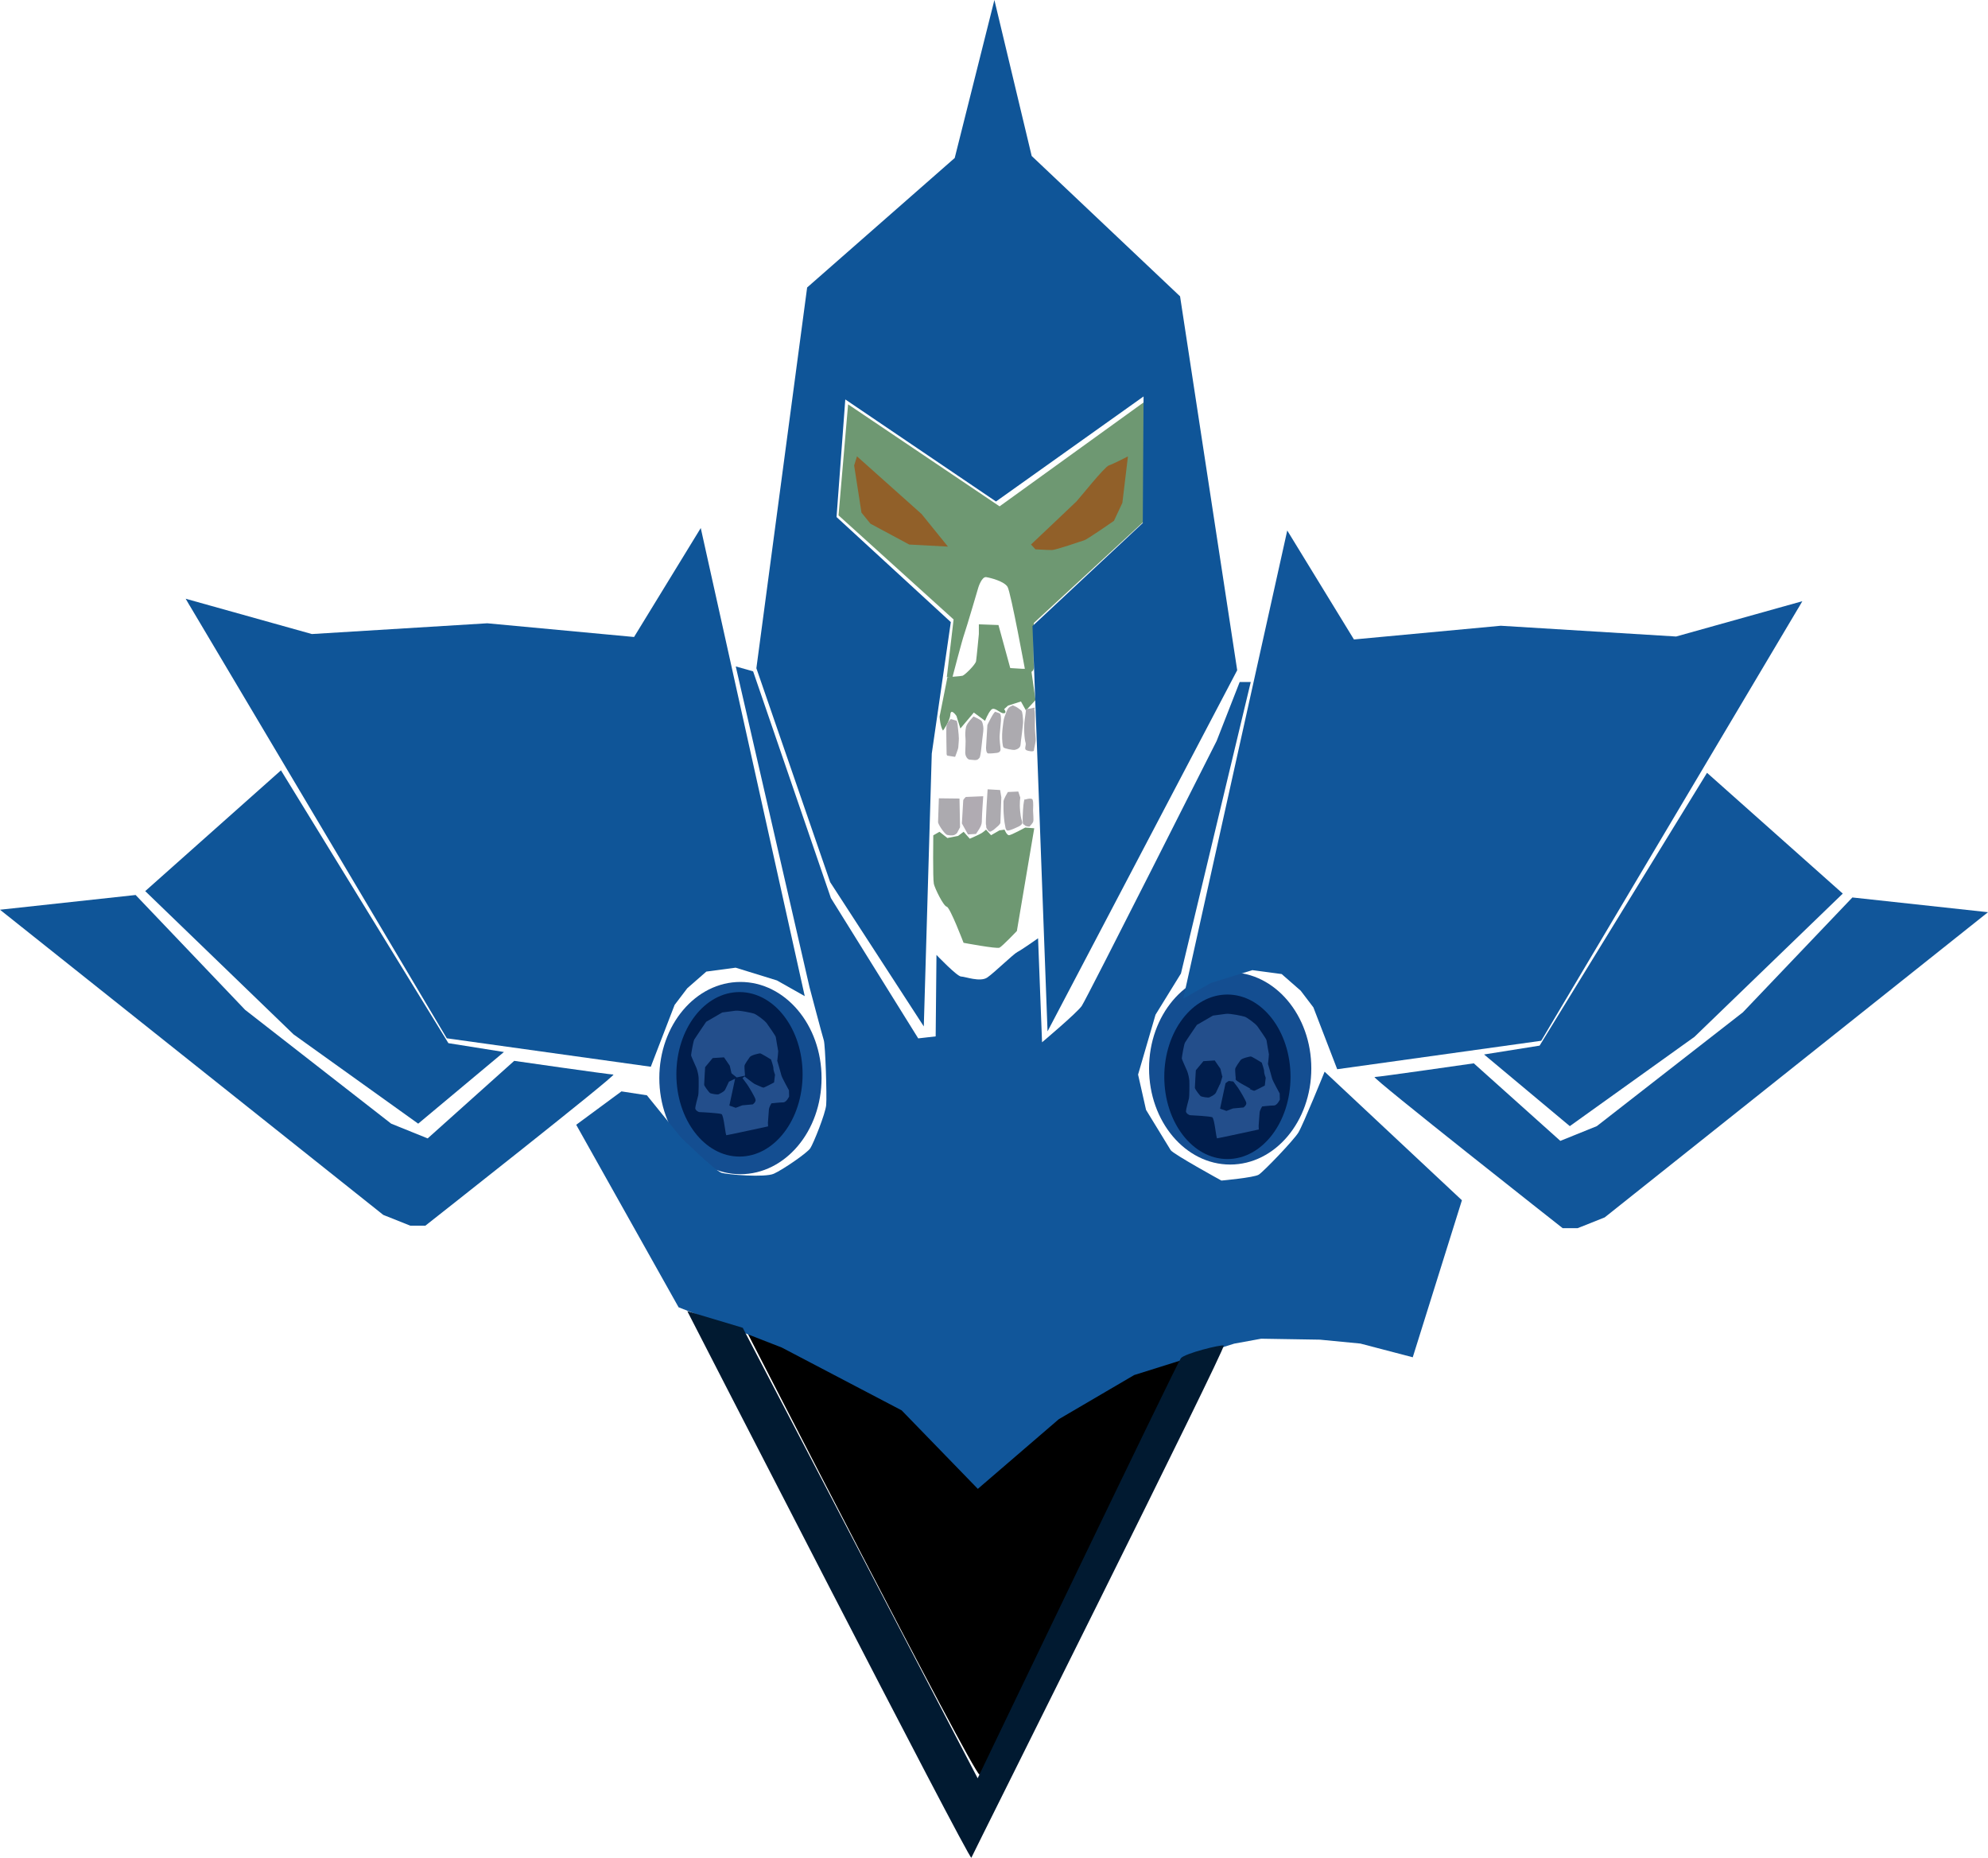 <?xml version="1.0" encoding="UTF-8"?>
<svg id="svg4444" xmlns="http://www.w3.org/2000/svg" width="249.48" height="233.09" viewBox="0 0 249.48 233.09">
  <defs>
    <style>
      .cls-1 {
        fill: #234e8b;
      }

      .cls-1, .cls-2, .cls-3, .cls-4, .cls-5, .cls-6, .cls-7, .cls-8, .cls-9, .cls-10, .cls-11 {
        stroke-width: 0px;
      }

      .cls-3 {
        fill: #0f5598;
      }

      .cls-4 {
        fill: #6e9872;
      }

      .cls-5 {
        fill: #001d4c;
      }

      .cls-6 {
        fill: #011a31;
      }

      .cls-7 {
        fill: #acaaaf;
      }

      .cls-8 {
        fill: #b0abb2;
      }

      .cls-9 {
        fill: #11569a;
      }

      .cls-10 {
        fill: #144e91;
      }

      .cls-11 {
        fill: #916029;
      }
    </style>
  </defs>
  <g id="layer29">
    <ellipse id="path93559-4" class="cls-10" cx="154.38" cy="134.05" rx="10.18" ry="12.06"/>
    <path id="path81998" class="cls-4" d="m117.13,104.8l.77-.44.99.78,1.34-.26.7-.52.77.87s1.2-.52,1.48-.7c.28-.17.56-.44.56-.44l.63.7,1.06-.61.63-.09s.28.7.56.7,2.04-.96,2.04-.96l1.13.09-2.18,12.89s-1.83,1.92-2.18,2.09c-.35.17-4.51-.61-4.51-.61,0,0-1.69-4.44-2.11-4.53-.42-.09-1.48-2.26-1.62-2.87-.14-.61-.07-6.09-.07-6.09h0Z"/>
    <path id="path83986" class="cls-4" d="m118.33,91.65c-.35-.52-.42-1.74-.42-1.74l.99-4.96s1.62-.09,1.9-.17c.28-.09,1.62-1.39,1.69-1.83.07-.44.35-3.4.35-3.4v-1.22l2.46.09,1.48,5.4,1.48.09h1.13l.56,3.92-1.2,1.31-.63-1.13-1.62.52-.49.44s.42.52-.07.52-1.13-.87-1.55-.44c-.42.44-.77,1.39-.77,1.39l-1.41-1.04-1.69,2-.49-1.57s-.7-1.04-.77-.17c-.07.87-.92,2-.92,2h0Z"/>
    <path id="path83988" class="cls-4" d="m119.53,84.95s1.2-4.61,1.48-5.4c.28-.78,1.76-5.83,1.76-5.83,0,0,.42-1.39.99-1.31.56.09,2.25.52,2.68,1.22.42.7,2.25,10.71,2.25,10.71h.63s.49-.09.42-.78c-.07-.7,0-5.4,0-5.4l13.87-12.8-.07-14.89-18.1,13.06-19.01-12.8-1.2,13.93,14.44,13.06-.85,7.23h.7Z"/>
    <path id="path94813" class="cls-1" d="m91.85,134.67l-.25,1.05.55-.25,1.12-.18,1.37.77-1.37-1.57-1.42.18Z"/>
    <ellipse id="path93559-4-5" class="cls-10" cx="92.92" cy="135.26" rx="10.18" ry="12.06"/>
  </g>
  <g id="layer28">
    <path id="path79318" class="cls-2" d="m93.72,167.09l55.37,2.22s-25.3,53.69-26.19,53.32c-.9-.37-29.18-55.53-29.18-55.53Z"/>
    <ellipse id="path92041-2" class="cls-5" cx="154.03" cy="135.1" rx="7.92" ry="10.32"/>
    <ellipse id="path92041" class="cls-5" cx="92.8" cy="134.79" rx="7.92" ry="10.32"/>
  </g>
  <g id="layer3">
    <path id="path74334" class="cls-3" d="m106.07,50.11l18.92,12.81,18.52-13.18-.1,15.88-13.84,12.93,1.89,50.85,23.8-45.31-7.17-46.91-18.62-17.61L124.79,0l-4.98,19.82-18.52,16.25-6.37,47.77,9.26,26.84,11.75,18.1,1-34.23,2.39-16.5-14.34-13.18,1.1-14.78Z"/>
    <path id="path74336" class="cls-3" d="m23.8,75.97l32.27,54.3,25.6,3.57,2.99-7.76,1.59-2.09,2.39-2.09,3.68-.49,5.18,1.6,3.49,1.97-13.05-58.73-8.37,13.67-18.42-1.72-22.01,1.35-15.84-4.43.5.86Z"/>
    <path id="path74340" class="cls-3" d="m18.23,111.8l17.03-15.15,21.01,34.23,6.97,1.11-10.76,8.99-15.64-11.2-18.62-17.98Z"/>
    <path id="path74342" class="cls-3" d="m0,114.14l48.1,38.29,3.39,1.35h1.89s24.1-18.96,23.6-18.96-12.45-1.72-12.45-1.72l-10.86,9.73-4.58-1.85-18.33-14.28-13.74-14.41-17.03,1.85Z"/>
    <path id="path74336-1" class="cls-9" d="m225.68,76.28l-32.27,54.3-25.6,3.57-2.99-7.76-1.59-2.09-2.39-2.09-3.68-.49-5.18,1.6-3.49,1.97,13.05-58.73,8.37,13.67,18.42-1.72,22.01,1.35,15.84-4.43-.5.86Z"/>
    <path id="path74340-1" class="cls-9" d="m231.25,112.11l-17.03-15.15-21.01,34.23-6.97,1.11,10.76,8.99,15.64-11.2,18.62-17.98Z"/>
    <path id="path74342-8" class="cls-9" d="m249.48,114.45l-48.1,38.29-3.39,1.35h-1.89s-24.1-18.96-23.6-18.96,12.45-1.72,12.45-1.72l10.86,9.73,4.58-1.85,18.33-14.28,13.74-14.41,17.03,1.85Z"/>
    <path id="path75741" class="cls-9" d="m92.32,83.61l2.19.62,9.76,28.44,10.96,17.61,2.19-.25.1-10.22s2.59,2.71,3.09,2.71,2.39.74,3.29.12c.9-.62,3.29-2.96,3.78-3.2s2.59-1.72,2.59-1.72l.5,13.05s4.38-3.69,4.98-4.56c.6-.86,16.93-33.25,16.93-33.25l2.89-7.39h1.39l-8.76,36.57-3.19,5.17-2.19,7.51,1,4.43s2.79,4.56,3.09,5.05,6.37,3.82,6.37,3.82c0,0,4.08-.37,4.68-.74.6-.37,4.38-4.31,4.98-5.29.6-.99,3.29-7.63,3.29-7.63l17.23,16.13-6.17,19.7-6.57-1.72-5.08-.49-7.37-.12-3.39.62-12.55,3.94-9.46,5.54-10.16,8.74-9.56-9.85-15.04-7.88-12.95-5.05-12.85-22.9,5.68-4.19,3.19.49,4.28,5.29s4.28,4.19,5.08,4.43c.8.25,5.48.62,6.57.12,1.1-.49,4.18-2.59,4.58-3.2.4-.62,1.89-4.31,1.99-5.42.1-1.11-.1-7.51-.3-8.13-.2-.62-1.79-6.65-1.79-6.65l-9.26-40.26Z"/>
    <path id="path94811" class="cls-1" d="m92.25,135.35l-.72,3.36.8.28.82-.31,1.32-.12s.4-.28.35-.58c-.05-.31-.87-1.66-1.07-1.94-.2-.28-.57-.77-.57-.77l.25-.22s1.17.92,1.27.95c.1.03.97.46,1.1.46s1.34-.65,1.34-.65l.35-2.89s.52,1.75.57,2,.95,1.88.95,1.88l.02.77s-.32.74-.75.74-1.47.12-1.47.12c0,0-.3.46-.32.8-.02.34-.12,1.63-.12,1.63l.02.46s-5.1,1.11-5.23,1.11-.32-2.52-.62-2.65-2.56-.25-2.74-.25-.55-.25-.55-.49.3-1.32.37-1.6c.07-.28.07-1.91.05-2.25s-.15-.89-.27-1.2c-.12-.31-.67-1.45-.67-1.6s.27-1.75.4-1.97,1.49-2.22,1.49-2.22l2.02-1.17s1.07-.15,1.64-.22c.57-.06,2.12.28,2.37.37.25.09,1.32.83,1.59,1.23.27.4,1.1,1.54,1.12,1.72.02.18.3,1.75.3,1.75,0,0-.05.8-.1,1.08-.05.28-.3,1.88-.3,1.88,0,0-.22-.58-.2-.8.02-.22-.3-1.11-.3-1.11,0,0-1.24-.77-1.37-.77s-1.12.22-1.29.46c-.17.25-.65.89-.67,1.11-.02.22.07,1.23.07,1.23l-1.05.22-.65-.52-.22-.95-.72-1.05-1.42.09-.95,1.14s-.12,2-.12,2.19.6.95.72,1.05c.12.09.97.25,1.12.15.15-.09.65-.28.8-.58.15-.31.47-.99.47-.99l.77-.37Z"/>
    <path id="path75743" class="cls-6" d="m86.25,164.5s35.45,69.08,35.65,68.58c.2-.49,32.07-64.15,31.67-64.27-.4-.12-4.88.99-5.38,1.6-.5.62-25.5,52.7-25.5,52.7l-29.48-56.52-6.97-2.09Z"/>
  </g>
  <path id="path94811-4" class="cls-1" d="m153.83,135.74l-.72,3.36.8.28.82-.31,1.32-.12s.4-.28.35-.58c-.05-.31-.87-1.66-1.07-1.94-.2-.28-.57-.77-.57-.77l.25-.22s1.17.92,1.27.95c.1.03.97.46,1.1.46s1.34-.65,1.34-.65l.35-2.89s.52,1.75.57,2,.95,1.88.95,1.88l.02.77s-.32.74-.75.74-1.47.12-1.47.12c0,0-.3.46-.32.8-.02.34-.12,1.63-.12,1.63l.02.46s-5.1,1.11-5.23,1.11-.32-2.52-.62-2.65c-.3-.12-2.56-.25-2.74-.25s-.55-.25-.55-.49.3-1.32.37-1.6c.07-.28.07-1.91.05-2.25-.02-.34-.15-.89-.27-1.2-.12-.31-.67-1.45-.67-1.6s.27-1.75.4-1.97c.12-.22,1.49-2.22,1.49-2.22l2.02-1.17s1.07-.15,1.64-.22c.57-.06,2.12.28,2.37.37.25.09,1.32.83,1.59,1.23.27.4,1.1,1.54,1.12,1.72.02.18.3,1.75.3,1.75,0,0-.05.8-.1,1.08-.05.28-.3,1.88-.3,1.88,0,0-.22-.58-.2-.8.02-.22-.3-1.11-.3-1.11,0,0-1.24-.77-1.37-.77s-1.12.22-1.29.46c-.17.25-.65.89-.67,1.11-.02.22.07,1.23.07,1.23l-1.05.22-.65-.52-.22-.95-.72-1.05-1.42.09-.95,1.14s-.12,2-.12,2.19.6.95.72,1.05c.12.09.97.25,1.12.15.15-.09.65-.28.8-.58.15-.31.47-.99.47-.99l.77-.37Z"/>
  <g id="layer30">
    <path id="path85632" class="cls-11" d="m107.55,57.26l8.1,7.23,3.31,4.09-4.86-.26-4.86-2.61-1.13-1.39-.92-5.92.35-1.13Z"/>
    <path id="path85634" class="cls-11" d="m129.38,68.32s5.35-5.05,5.7-5.4c.35-.35,3.52-4.35,4.08-4.53s2.39-1.13,2.39-1.13l-.7,5.83-1.06,2.26s-3.38,2.35-3.73,2.44-3.52,1.22-4.08,1.22-2.04-.09-2.04-.09l-.56-.61Z"/>
    <path id="path85636" class="cls-7" d="m118.84,104.75c-.4-.22-1.12-1.35-1.12-1.6s.1-2.99.1-2.99l2.59.03.07,3.6-.37.71s-.22.28-.55.31c-.32.03-.72-.06-.72-.06h0Z"/>
    <path id="path85638" class="cls-8" d="m121.48,104.69l1-.06s.45-.65.57-.92c.12-.28.17-.4.17-.92s.17-2.89.17-2.89l-2.19.09s-.32.31-.32.43-.17,2.89-.17,2.89l.77,1.39Z"/>
    <path id="path89351" class="cls-7" d="m123.74,103.52c-.1-.22.2-4.49.2-4.49l1.57.09.15.92-.12,3.23s-.1.22-.37.43c-.27.22-.5.46-.6.49-.1.03-.32.31-.55.03-.22-.28-.25-.4-.25-.4l-.02-.31Z"/>
    <path id="path89353" class="cls-7" d="m126.48,99.37s-.55.89-.55,1.2v.95c0,.58.12,1.72.17,1.88.05.15.05.71.3.8.25.09,1.47-.52,1.47-.52,0,0,.47-.22.42-.52s-.17-.31-.27-1.39c-.1-1.08.02-1.69.02-1.69l-.25-.77-1.32.06Z"/>
    <path id="path89355" class="cls-7" d="m128.52,100.35s.95-.34,1.07,0,.05,1.08.05,1.35.1,1.17.02,1.39c-.07.22-.47.62-.47.62,0,0-.47,0-.6-.18-.12-.18-.22.09-.25-.52-.02-.62.07-2.12.15-2.4.07-.28.07-.43.07-.43l-.05.18Z"/>
    <path id="path89357" class="cls-7" d="m119.31,90.22c-.1.15-.52.43-.55,1.05-.02.62.03,3.17.03,3.17,0,0-.03.34.12.37.15.03.95.15.95.15,0,0,.4-1.02.4-1.2s.07-.68.07-1.11-.17-1.82-.17-1.82l-.1-.4-.75-.22Z"/>
    <path id="path89359" class="cls-7" d="m122.18,89.89s-.85.83-.95,1.32c-.1.49-.12.95-.07,1.39.05.43-.03,1.32-.03,1.82s.32.89.57.89.85.15,1.05-.06c.2-.22.2-.09.3-.65.1-.55.1-.89.22-1.82.12-.92.17-1.32.12-1.63-.05-.31-.12-.62-.25-.74-.12-.12-.97-.52-.97-.52h0Z"/>
    <path id="path89361" class="cls-7" d="m124.91,89.3c-.25.06-1,1.66-1,1.66l-.17,2.83s-.02.71.27.74c.3.03,1-.06,1-.06,0,0,.55,0,.55-.43s-.17-1.17-.1-1.91c.07-.74.12-1.26.15-1.66.02-.4.02-.92-.2-.99-.22-.06-.5-.18-.5-.18Z"/>
    <path id="path89363" class="cls-7" d="m127.1,88.5c-.17.12-.55.12-.77.74s-.35.77-.42,1.39c-.07.62-.12.83-.15,1.51-.02.68.05,1.48.17,1.63s1.2.37,1.44.31c.25-.06.67-.22.7-.62.02-.4.35-2.59.32-2.96-.02-.37-.05-1.2-.22-1.35s-.3-.22-.45-.34c-.15-.12-.62-.31-.62-.31Z"/>
    <path id="path89365" class="cls-7" d="m128.75,88.99s.02.12-.15,1.26c-.17,1.14-.02,2.59.1,2.92.12.34-.22.8.1.95.32.15.95.22.95.03s.25-1.05.22-1.45c-.02-.4-.12-1.17-.1-1.82.02-.65.02-1.63-.05-1.79-.07-.15.22-.4-.15-.28-.37.12-.92.15-.92.15h0Z"/>
  </g>
  <path id="path94879" class="cls-1" d="m153.04,136.21c.11-.22.36-1.14.36-1.14,0,0,1.57-.11,1.57.02s.17.51.17.51l1.79,1s-1.22.25-1.26.18c-.04-.06-.85-1.08-.85-1.08l-.62-.08-.5.34-.67.25Z"/>
</svg>